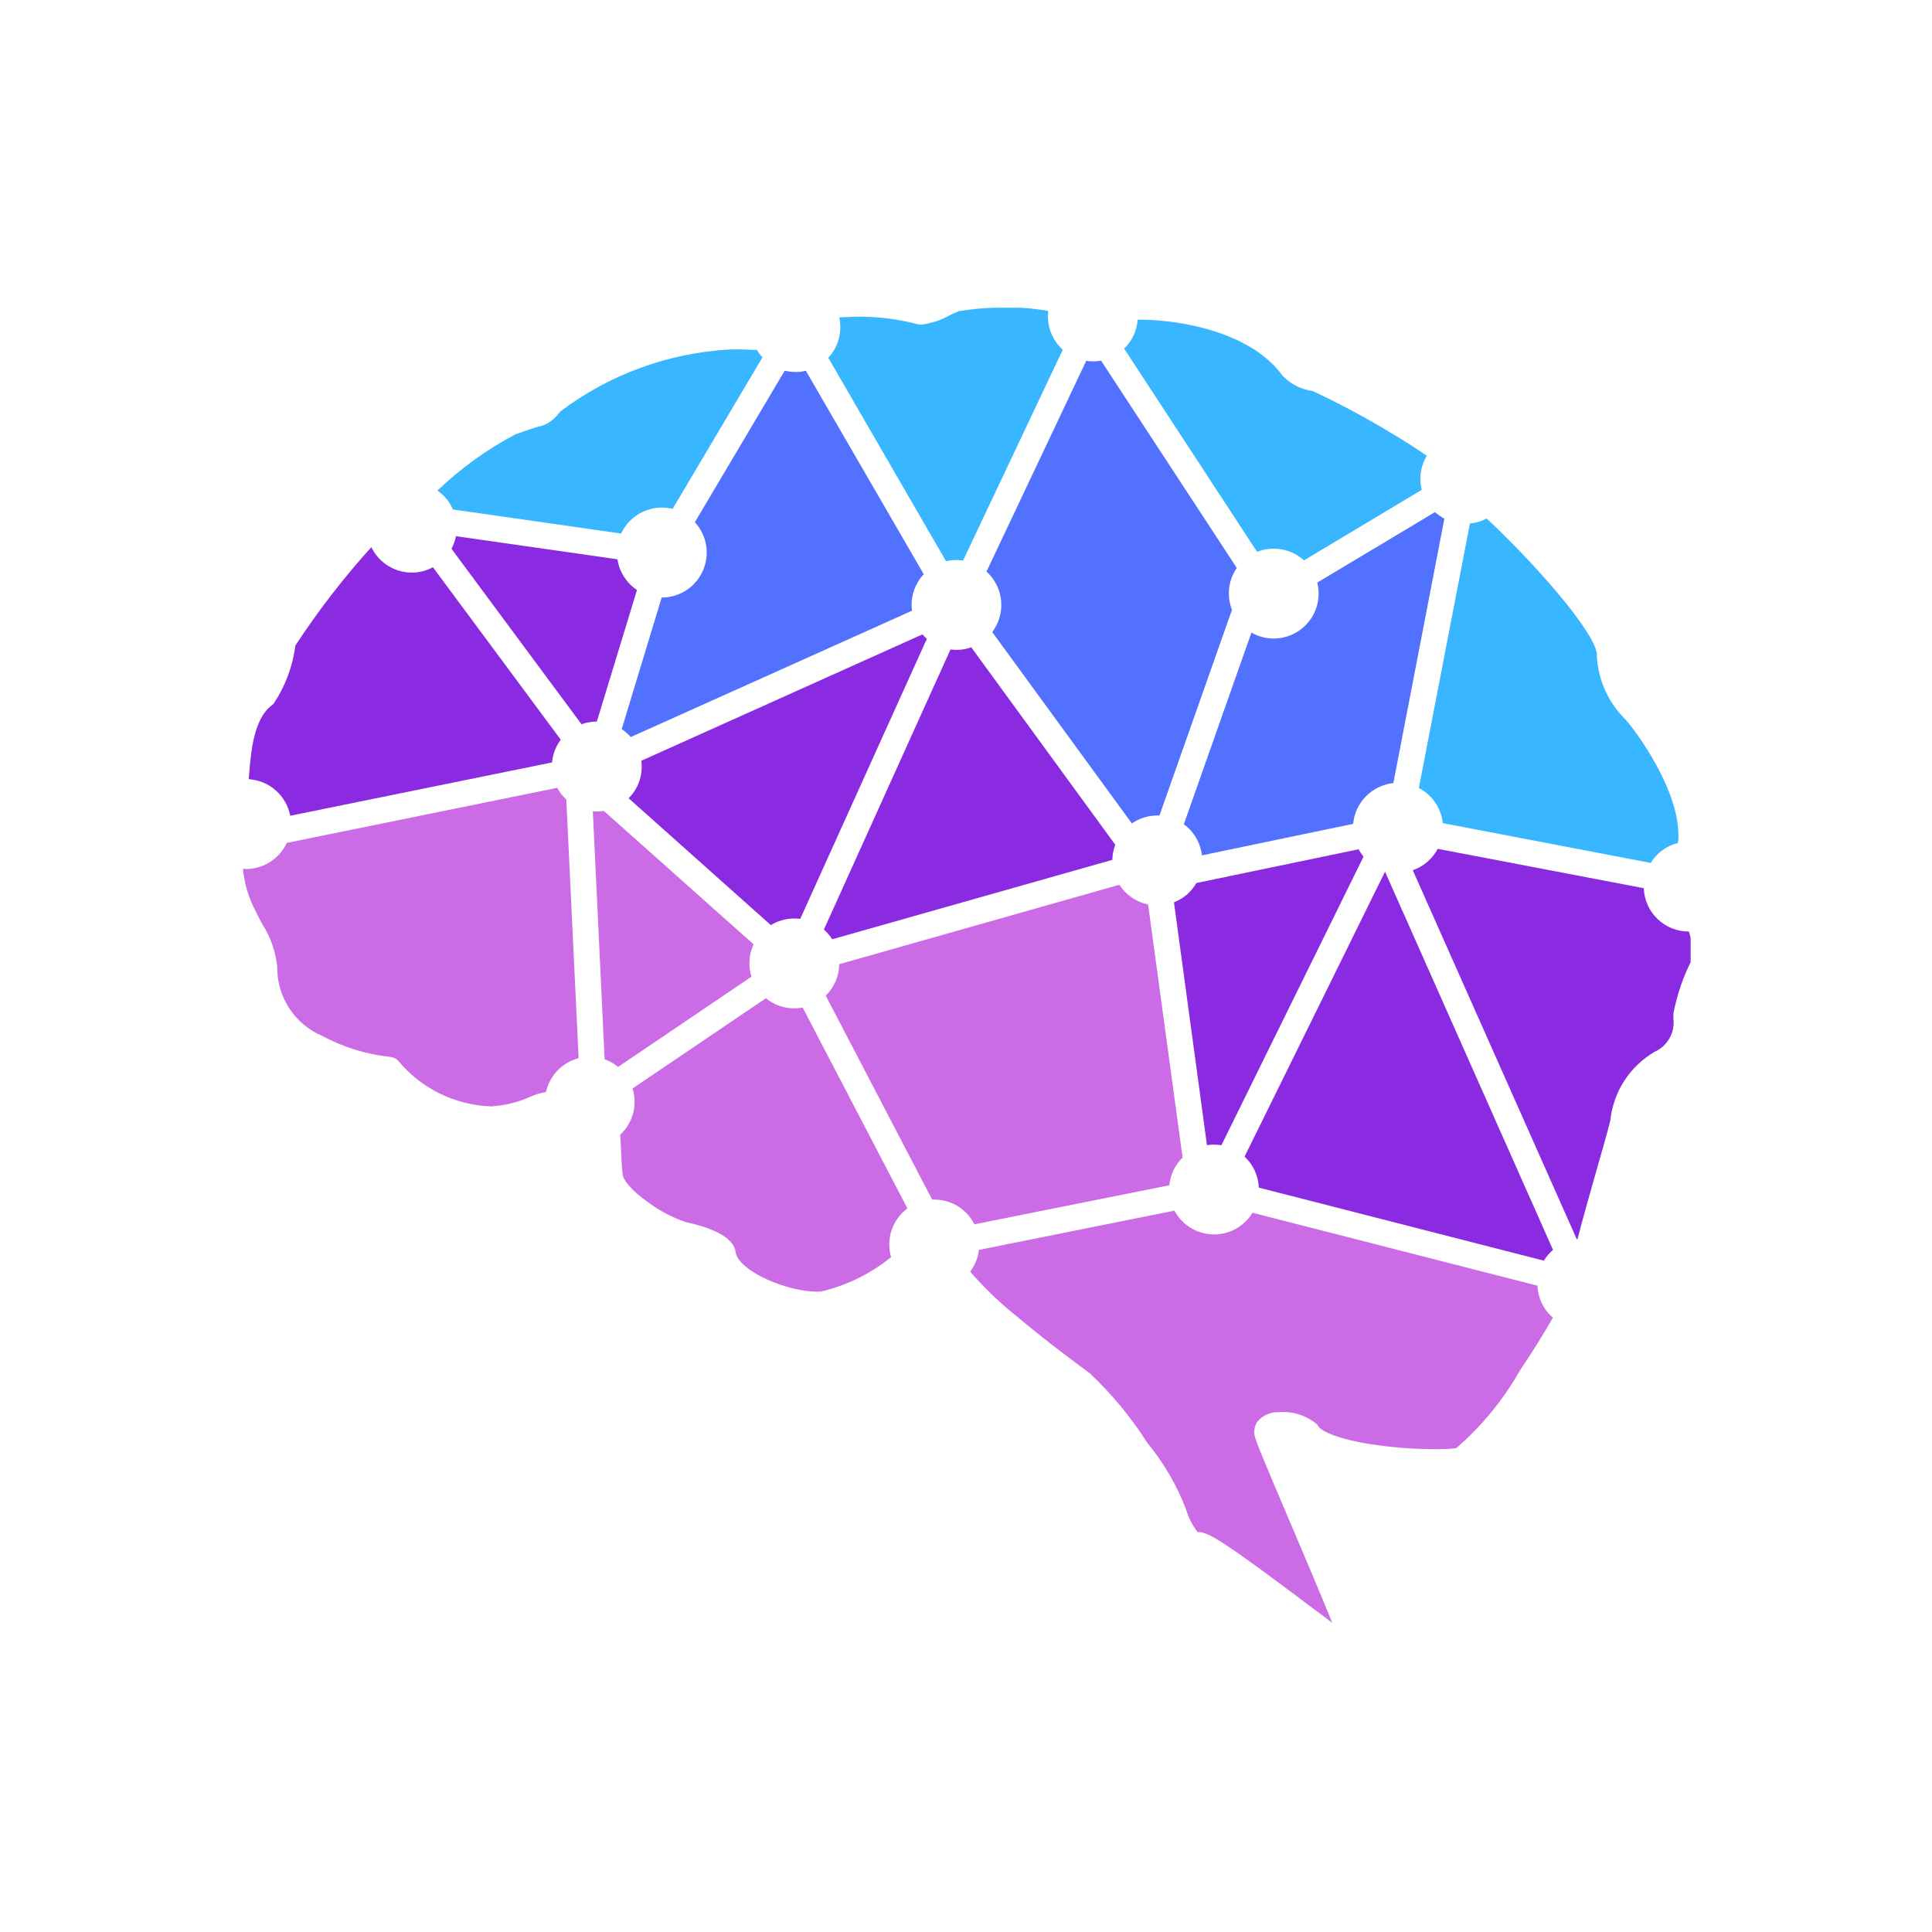 <svg xmlns="http://www.w3.org/2000/svg" xmlns:xlink="http://www.w3.org/1999/xlink" width="500" zoomAndPan="magnify" viewBox="0 0 375 375" height="500" preserveAspectRatio="xMidYMid meet" version="1.0"><defs><clipPath id="aa24ef306e"><path d="M 274 164 L 328.156 164 L 328.156 241 L 274 241 Z M 274 164 " clip-rule="nonzero"/></clipPath><clipPath id="6d2ae622a0"><path d="M 160 59.734 L 207 59.734 L 207 109 L 160 109 Z M 160 59.734 " clip-rule="nonzero"/></clipPath></defs><rect x="-37.5" width="450" fill="#ffffff" y="-37.5" height="450" fill-opacity="1"/><rect x="-37.5" width="450" fill="#ffffff" y="-37.5" height="450" fill-opacity="1"/><path fill="#cb6ce6" d="M 120.379 220.246 C 120.473 221.379 120.52 222.555 120.57 223.715 C 120.637 225.32 120.699 226.844 120.867 228.027 C 121.004 229 122.414 231.02 125.988 233.496 C 128.16 235.086 130.52 236.32 133.062 237.199 C 137.184 238.082 142.172 239.773 142.75 242.824 L 142.75 242.938 C 143.305 246.785 153.102 250.914 159.078 250.699 L 159.32 250.699 C 164.379 249.5 168.926 247.27 172.965 244.004 C 172.758 243.305 172.645 242.59 172.613 241.859 C 172.59 241.156 172.648 240.457 172.793 239.766 C 172.938 239.074 173.16 238.41 173.469 237.77 C 173.773 237.133 174.152 236.543 174.602 236 C 175.051 235.453 175.559 234.969 176.125 234.547 L 155.801 195.57 C 155.363 195.652 154.926 195.699 154.48 195.719 C 153.426 195.758 152.395 195.609 151.395 195.27 C 150.391 194.934 149.48 194.43 148.66 193.762 L 122.777 211.27 C 123.012 212.012 123.141 212.77 123.164 213.547 C 123.215 214.812 122.996 216.031 122.508 217.203 C 122.02 218.375 121.312 219.387 120.379 220.246 Z M 120.379 220.246 " fill-opacity="1" fill-rule="nonzero"/><path fill="#cb6ce6" d="M 190.008 242.602 C 189.824 244.164 189.254 245.57 188.305 246.82 C 191.082 250.02 194.129 252.938 197.441 255.574 C 203.332 260.535 209.707 265.219 211.52 266.543 C 215.805 270.586 219.531 275.09 222.699 280.059 C 225.883 283.93 228.375 288.207 230.18 292.887 C 230.656 294.527 231.418 296.023 232.465 297.375 L 232.574 297.375 C 234.523 297.309 237.816 299.34 255.844 312.93 L 258.59 314.988 C 256.305 309.324 252.879 301.285 250.289 295.191 C 245.578 284.129 243.773 279.84 243.535 278.715 C 243.418 278.203 243.414 277.695 243.523 277.184 C 243.637 276.672 243.852 276.211 244.172 275.797 C 244.695 275.223 245.32 274.785 246.039 274.488 C 246.762 274.188 247.512 274.059 248.289 274.098 C 249.625 273.996 250.934 274.148 252.207 274.562 C 253.484 274.977 254.633 275.617 255.656 276.484 C 255.742 276.598 255.82 276.715 255.887 276.844 C 256.25 277.523 258.734 279.105 265.547 280.238 C 270.465 281.027 275.414 281.367 280.395 281.266 C 281.152 281.246 281.906 281.188 282.656 281.086 C 287.609 276.793 291.711 271.797 294.961 266.102 C 297.613 262.152 299.797 258.602 301.414 255.77 C 300.508 254.984 299.793 254.051 299.273 252.969 C 298.754 251.891 298.469 250.75 298.418 249.551 L 243.113 235.395 C 242.715 236.051 242.238 236.648 241.684 237.18 C 241.125 237.715 240.512 238.164 239.832 238.535 C 239.156 238.902 238.445 239.18 237.695 239.359 C 236.949 239.539 236.188 239.621 235.418 239.602 C 234.648 239.578 233.895 239.457 233.156 239.238 C 232.418 239.016 231.723 238.703 231.066 238.301 C 230.41 237.895 229.82 237.41 229.293 236.848 C 228.766 236.285 228.32 235.664 227.957 234.984 Z M 190.008 242.602 " fill-opacity="1" fill-rule="nonzero"/><path fill="#5271ff" d="M 242.902 122.781 L 229.781 159.988 C 230.762 160.707 231.559 161.59 232.168 162.641 C 232.777 163.691 233.152 164.816 233.293 166.023 L 262.648 159.91 C 262.691 159.41 262.781 158.918 262.91 158.434 C 263.043 157.945 263.215 157.477 263.426 157.02 C 263.637 156.562 263.887 156.129 264.172 155.715 C 264.457 155.301 264.777 154.914 265.133 154.559 C 265.484 154.199 265.867 153.875 266.273 153.582 C 266.684 153.289 267.117 153.035 267.57 152.816 C 268.023 152.598 268.488 152.418 268.973 152.281 C 269.457 152.145 269.949 152.051 270.449 151.996 L 280.352 100.668 C 279.691 100.32 279.086 99.898 278.535 99.398 L 255.676 113.078 C 255.824 113.68 255.914 114.285 255.938 114.902 C 255.965 115.68 255.891 116.445 255.715 117.203 C 255.539 117.961 255.266 118.68 254.895 119.367 C 254.523 120.051 254.07 120.672 253.535 121.234 C 252.996 121.797 252.398 122.281 251.73 122.684 C 251.066 123.082 250.359 123.391 249.609 123.605 C 248.863 123.816 248.102 123.926 247.324 123.938 C 246.547 123.945 245.781 123.852 245.027 123.656 C 244.277 123.461 243.562 123.168 242.887 122.781 Z M 242.902 122.781 " fill-opacity="1" fill-rule="nonzero"/><path fill="#38b6ff" d="M 285.309 101.621 L 275.402 152.953 C 276.043 153.285 276.629 153.691 277.164 154.172 C 277.703 154.648 278.176 155.184 278.578 155.777 C 278.984 156.371 279.309 157.008 279.555 157.684 C 279.801 158.359 279.965 159.055 280.039 159.77 L 320.395 167.492 C 320.992 166.523 321.754 165.703 322.672 165.031 C 323.594 164.359 324.605 163.887 325.711 163.609 C 326.742 153.906 316.844 141 315.414 139.559 C 313.707 137.867 312.379 135.918 311.434 133.707 C 310.484 131.5 309.984 129.195 309.93 126.793 C 309.754 124.965 306.793 119.938 299.012 111.305 C 294.941 106.793 290.957 102.852 288.562 100.645 C 287.543 101.188 286.457 101.512 285.309 101.621 Z M 285.309 101.621 " fill-opacity="1" fill-rule="nonzero"/><g clip-path="url(#aa24ef306e)"><path fill="#8a2be2" d="M 274.219 168.914 L 306.055 240.543 L 306.191 240.543 C 307.117 236.887 308.414 232.305 309.953 226.895 C 310.926 223.496 311.844 220.289 312.426 218.039 L 312.566 217.41 C 312.715 216.047 313.02 214.719 313.48 213.426 C 313.938 212.133 314.543 210.91 315.289 209.762 C 316.035 208.609 316.902 207.562 317.895 206.613 C 318.887 205.668 319.977 204.848 321.16 204.152 C 321.773 203.879 322.328 203.52 322.824 203.066 C 323.32 202.613 323.73 202.094 324.059 201.508 C 324.387 200.922 324.613 200.301 324.742 199.641 C 324.867 198.984 324.887 198.32 324.801 197.656 C 324.801 197.285 324.801 196.934 324.828 196.625 C 325.496 193.156 326.617 189.844 328.191 186.68 C 328.582 184.691 328.457 182.734 327.812 180.809 C 327.254 180.812 326.695 180.762 326.145 180.656 C 325.594 180.555 325.055 180.398 324.535 180.188 C 324.016 179.98 323.516 179.723 323.047 179.422 C 322.574 179.117 322.137 178.77 321.73 178.379 C 321.324 177.992 320.961 177.566 320.641 177.109 C 320.316 176.648 320.039 176.164 319.812 175.652 C 319.582 175.137 319.406 174.609 319.277 174.062 C 319.152 173.516 319.078 172.961 319.059 172.398 L 279.059 164.758 C 278.543 165.73 277.867 166.574 277.031 167.293 C 276.195 168.012 275.258 168.551 274.219 168.914 Z M 274.219 168.914 " fill-opacity="1" fill-rule="nonzero"/></g><path fill="#8a2be2" d="M 268.832 169.191 L 241.57 224.496 C 242.41 225.277 243.07 226.188 243.547 227.23 C 244.027 228.273 244.289 229.371 244.336 230.516 L 299.66 244.695 C 300.145 243.902 300.734 243.203 301.438 242.598 Z M 268.832 169.191 " fill-opacity="1" fill-rule="nonzero"/><path fill="#8a2be2" d="M 227.867 175.141 L 234.273 222.281 C 234.625 222.223 234.977 222.188 235.332 222.172 C 235.918 222.156 236.5 222.191 237.078 222.281 L 264.66 166.277 C 264.297 165.832 263.98 165.352 263.715 164.84 L 232.207 171.395 C 231.191 173.145 229.746 174.395 227.867 175.141 Z M 227.867 175.141 " fill-opacity="1" fill-rule="nonzero"/><path fill="#cb6ce6" d="M 160.273 193.246 L 180.926 232.84 L 181.039 232.84 C 181.871 232.809 182.691 232.898 183.5 233.105 C 184.309 233.309 185.074 233.625 185.789 234.051 C 186.508 234.477 187.152 234.996 187.719 235.605 C 188.289 236.215 188.762 236.895 189.133 237.637 L 226.965 230.059 C 227.062 229.035 227.336 228.062 227.777 227.141 C 228.219 226.215 228.809 225.395 229.539 224.676 L 222.844 175.566 C 221.699 175.328 220.641 174.875 219.676 174.207 C 218.711 173.543 217.91 172.719 217.277 171.73 L 162.895 187.148 C 162.879 188.301 162.645 189.402 162.191 190.457 C 161.734 191.516 161.098 192.445 160.273 193.246 Z M 160.273 193.246 " fill-opacity="1" fill-rule="nonzero"/><path fill="#8a2be2" d="M 184.488 126.062 L 159.914 180.434 C 160.543 180.98 161.082 181.605 161.531 182.309 L 215.906 166.898 C 215.926 165.887 216.113 164.906 216.469 163.961 L 188.527 125.648 C 187.691 125.941 186.836 126.105 185.953 126.133 C 185.461 126.148 184.977 126.125 184.488 126.062 Z M 184.488 126.062 " fill-opacity="1" fill-rule="nonzero"/><path fill="#8a2be2" d="M 122.012 154.941 L 149.625 179.57 C 150.93 178.766 152.344 178.34 153.875 178.285 C 154.359 178.27 154.844 178.297 155.324 178.359 L 179.902 123.992 C 179.598 123.723 179.312 123.438 179.047 123.133 L 124.488 147.656 C 124.523 147.922 124.547 148.195 124.555 148.469 C 124.602 149.68 124.402 150.844 123.961 151.973 C 123.516 153.098 122.867 154.086 122.012 154.941 Z M 122.012 154.941 " fill-opacity="1" fill-rule="nonzero"/><path fill="#cb6ce6" d="M 115.066 157.473 L 117.355 205.613 C 118.312 205.949 119.188 206.441 119.973 207.086 L 145.855 189.574 C 145.621 188.832 145.496 188.074 145.469 187.297 C 145.414 185.902 145.684 184.57 146.277 183.301 L 117.203 157.395 C 116.859 157.449 116.516 157.484 116.172 157.5 C 115.801 157.512 115.434 157.5 115.066 157.473 Z M 115.066 157.473 " fill-opacity="1" fill-rule="nonzero"/><path fill="#cb6ce6" d="M 47.152 168.652 C 47.395 171.004 47.984 173.266 48.926 175.434 C 49.512 176.699 50.168 177.961 50.789 179.172 C 52.473 181.75 53.477 184.57 53.809 187.633 C 53.797 188.344 53.84 189.051 53.934 189.754 C 54.027 190.461 54.172 191.152 54.371 191.836 C 54.566 192.52 54.812 193.184 55.109 193.828 C 55.406 194.477 55.746 195.098 56.133 195.691 C 56.523 196.289 56.953 196.852 57.422 197.383 C 57.895 197.914 58.402 198.41 58.945 198.863 C 59.492 199.32 60.066 199.734 60.672 200.105 C 61.277 200.477 61.906 200.801 62.562 201.078 C 66.668 203.281 71.035 204.633 75.668 205.137 C 76.309 205.18 76.855 205.434 77.301 205.895 C 78.402 207.227 79.633 208.43 80.992 209.504 C 82.348 210.574 83.805 211.492 85.355 212.258 C 86.91 213.02 88.527 213.609 90.203 214.031 C 91.883 214.449 93.586 214.688 95.316 214.746 C 97.973 214.598 100.512 213.973 102.938 212.871 C 103.508 212.637 103.965 212.449 104.379 212.32 C 104.902 212.168 105.43 212.051 105.969 211.973 C 106.145 211.184 106.422 210.434 106.801 209.727 C 107.184 209.016 107.652 208.367 108.211 207.789 C 108.773 207.207 109.398 206.715 110.094 206.305 C 110.793 205.898 111.527 205.594 112.309 205.391 L 109.914 155.184 C 109.203 154.527 108.617 153.77 108.16 152.914 L 55.66 163.605 C 55.324 164.336 54.895 165.008 54.367 165.621 C 53.844 166.234 53.246 166.766 52.574 167.211 C 51.902 167.66 51.184 168.004 50.414 168.254 C 49.648 168.5 48.859 168.637 48.055 168.668 C 47.754 168.676 47.453 168.672 47.152 168.652 Z M 47.152 168.652 " fill-opacity="1" fill-rule="nonzero"/><path fill="#8a2be2" d="M 48.363 150.168 C 48.332 150.539 48.301 150.898 48.277 151.238 C 48.758 151.27 49.234 151.34 49.703 151.449 C 50.176 151.559 50.633 151.703 51.078 151.887 C 51.523 152.074 51.953 152.293 52.363 152.547 C 52.77 152.801 53.156 153.09 53.52 153.41 C 53.883 153.727 54.215 154.074 54.52 154.449 C 54.824 154.824 55.098 155.219 55.336 155.637 C 55.574 156.059 55.777 156.492 55.945 156.945 C 56.113 157.398 56.242 157.863 56.332 158.336 L 107.16 147.984 C 107.301 146.355 107.863 144.887 108.844 143.578 L 84.031 110.102 C 82.852 110.734 81.59 111.078 80.25 111.133 C 79.406 111.164 78.57 111.07 77.75 110.859 C 76.93 110.648 76.156 110.32 75.43 109.883 C 74.703 109.445 74.059 108.914 73.488 108.285 C 72.914 107.66 72.445 106.965 72.078 106.199 C 66.672 112.18 61.758 118.539 57.34 125.285 C 56.797 129.387 55.383 133.164 53.098 136.613 C 53.008 136.699 52.914 136.781 52.812 136.852 C 49.246 139.469 48.715 145.91 48.363 150.168 Z M 48.363 150.168 " fill-opacity="1" fill-rule="nonzero"/><path fill="#8a2be2" d="M 87.633 106.52 L 112.867 140.574 C 113.719 140.27 114.602 140.098 115.508 140.059 L 115.844 140.059 L 123.641 114.512 C 122.617 113.832 121.773 112.973 121.113 111.934 C 120.453 110.898 120.031 109.773 119.848 108.559 L 88.5 104.074 C 88.336 104.934 88.043 105.746 87.633 106.52 Z M 87.633 106.52 " fill-opacity="1" fill-rule="nonzero"/><path fill="#38b6ff" d="M 84.902 95.227 C 86.25 96.164 87.258 97.383 87.918 98.887 L 120.551 103.559 C 120.762 103.105 121.012 102.672 121.301 102.258 C 121.586 101.848 121.906 101.465 122.262 101.109 C 122.613 100.754 122.996 100.43 123.402 100.141 C 123.812 99.848 124.242 99.594 124.695 99.379 C 125.148 99.16 125.613 98.984 126.098 98.848 C 126.578 98.711 127.07 98.617 127.57 98.566 C 128.07 98.516 128.566 98.504 129.07 98.539 C 129.57 98.574 130.062 98.648 130.551 98.77 L 147.992 69.363 C 147.578 68.914 147.215 68.426 146.902 67.898 L 146.75 67.898 C 146.465 67.918 146.18 67.918 145.891 67.898 C 144.469 67.812 143.008 67.793 141.551 67.844 C 135.609 68.18 129.844 69.371 124.258 71.422 C 118.668 73.469 113.5 76.289 108.75 79.875 C 108.582 80.062 108.445 80.234 108.328 80.387 C 107.812 81.059 107.191 81.609 106.465 82.047 C 105.742 82.48 104.961 82.77 104.125 82.906 C 103.184 83.215 101.895 83.645 100.008 84.324 C 94.465 87.254 89.43 90.891 84.902 95.227 Z M 84.902 95.227 " fill-opacity="1" fill-rule="nonzero"/><path fill="#5271ff" d="M 128.434 115.973 L 120.672 141.523 C 121.328 141.957 121.91 142.473 122.422 143.066 L 177.012 118.543 C 176.977 118.277 176.953 118.004 176.945 117.73 C 176.902 116.566 177.082 115.441 177.492 114.355 C 177.898 113.266 178.5 112.297 179.297 111.453 L 156.418 71.969 C 155.859 72.105 155.297 72.184 154.723 72.199 C 153.91 72.227 153.105 72.145 152.312 71.949 L 134.875 101.359 C 135.438 101.973 135.902 102.652 136.273 103.398 C 136.641 104.145 136.895 104.926 137.039 105.746 C 137.184 106.566 137.211 107.391 137.117 108.219 C 137.027 109.043 136.82 109.844 136.5 110.609 C 136.18 111.379 135.762 112.086 135.238 112.734 C 134.715 113.383 134.113 113.945 133.43 114.418 C 132.746 114.895 132.008 115.266 131.219 115.527 C 130.43 115.793 129.621 115.941 128.789 115.973 C 128.656 115.98 128.543 115.973 128.434 115.973 Z M 128.434 115.973 " fill-opacity="1" fill-rule="nonzero"/><g clip-path="url(#6d2ae622a0)"><path fill="#38b6ff" d="M 160.773 69.445 L 183.625 108.93 C 184.184 108.797 184.75 108.723 185.324 108.703 C 185.863 108.68 186.398 108.711 186.93 108.797 L 206.281 67.887 C 205.402 67.094 204.715 66.16 204.215 65.09 C 203.715 64.016 203.449 62.887 203.41 61.707 C 203.395 61.258 203.41 60.809 203.461 60.359 C 200.102 59.758 196.715 59.547 193.305 59.723 C 190.887 59.781 188.484 60.008 186.098 60.402 C 185.844 60.48 185.066 60.852 184.5 61.117 C 182.785 62.086 180.957 62.711 179.008 62.992 C 178.469 63.012 177.945 62.934 177.434 62.754 C 173.074 61.684 168.652 61.281 164.168 61.551 C 163.715 61.551 163.305 61.586 162.906 61.613 C 163.016 62.121 163.082 62.637 163.102 63.156 C 163.152 64.32 162.973 65.445 162.57 66.535 C 162.168 67.625 161.566 68.594 160.773 69.445 Z M 160.773 69.445 " fill-opacity="1" fill-rule="nonzero"/></g><path fill="#38b6ff" d="M 218.199 67.672 L 244 107.109 C 244.762 106.809 245.547 106.617 246.363 106.539 C 247.176 106.457 247.984 106.488 248.789 106.637 C 249.594 106.781 250.363 107.035 251.098 107.398 C 251.828 107.758 252.5 108.215 253.105 108.766 L 275.961 95.074 C 275.812 94.48 275.727 93.871 275.703 93.258 C 275.641 91.539 276.051 89.941 276.938 88.469 C 275.02 87.121 272.41 85.441 268.867 83.359 C 264.305 80.637 259.613 78.152 254.801 75.902 C 252.547 75.594 250.625 74.629 249.027 73.016 L 248.918 72.879 C 242.07 63.52 226.449 61.918 220.82 62.066 C 220.742 63.129 220.477 64.145 220.027 65.109 C 219.574 66.078 218.965 66.93 218.199 67.672 Z M 218.199 67.672 " fill-opacity="1" fill-rule="nonzero"/><path fill="#5271ff" d="M 210.832 70.039 L 191.477 110.949 C 191.879 111.309 192.246 111.707 192.574 112.137 C 192.902 112.566 193.188 113.023 193.43 113.504 C 193.672 113.988 193.867 114.488 194.02 115.012 C 194.168 115.531 194.266 116.059 194.316 116.598 C 194.371 117.137 194.371 117.676 194.32 118.215 C 194.27 118.75 194.172 119.281 194.023 119.801 C 193.875 120.32 193.68 120.824 193.438 121.309 C 193.195 121.789 192.91 122.25 192.586 122.68 L 219.699 159.836 C 221.094 158.867 222.637 158.352 224.332 158.289 C 224.574 158.289 224.812 158.289 225.051 158.289 L 239.125 118.367 C 238.863 117.703 238.688 117.02 238.594 116.312 C 238.5 115.602 238.496 114.895 238.578 114.188 C 238.66 113.477 238.824 112.789 239.078 112.121 C 239.328 111.453 239.656 110.824 240.062 110.238 L 213.711 69.996 C 213.289 70.07 212.863 70.117 212.438 70.137 C 211.898 70.152 211.363 70.121 210.832 70.039 Z M 210.832 70.039 " fill-opacity="1" fill-rule="nonzero"/></svg>